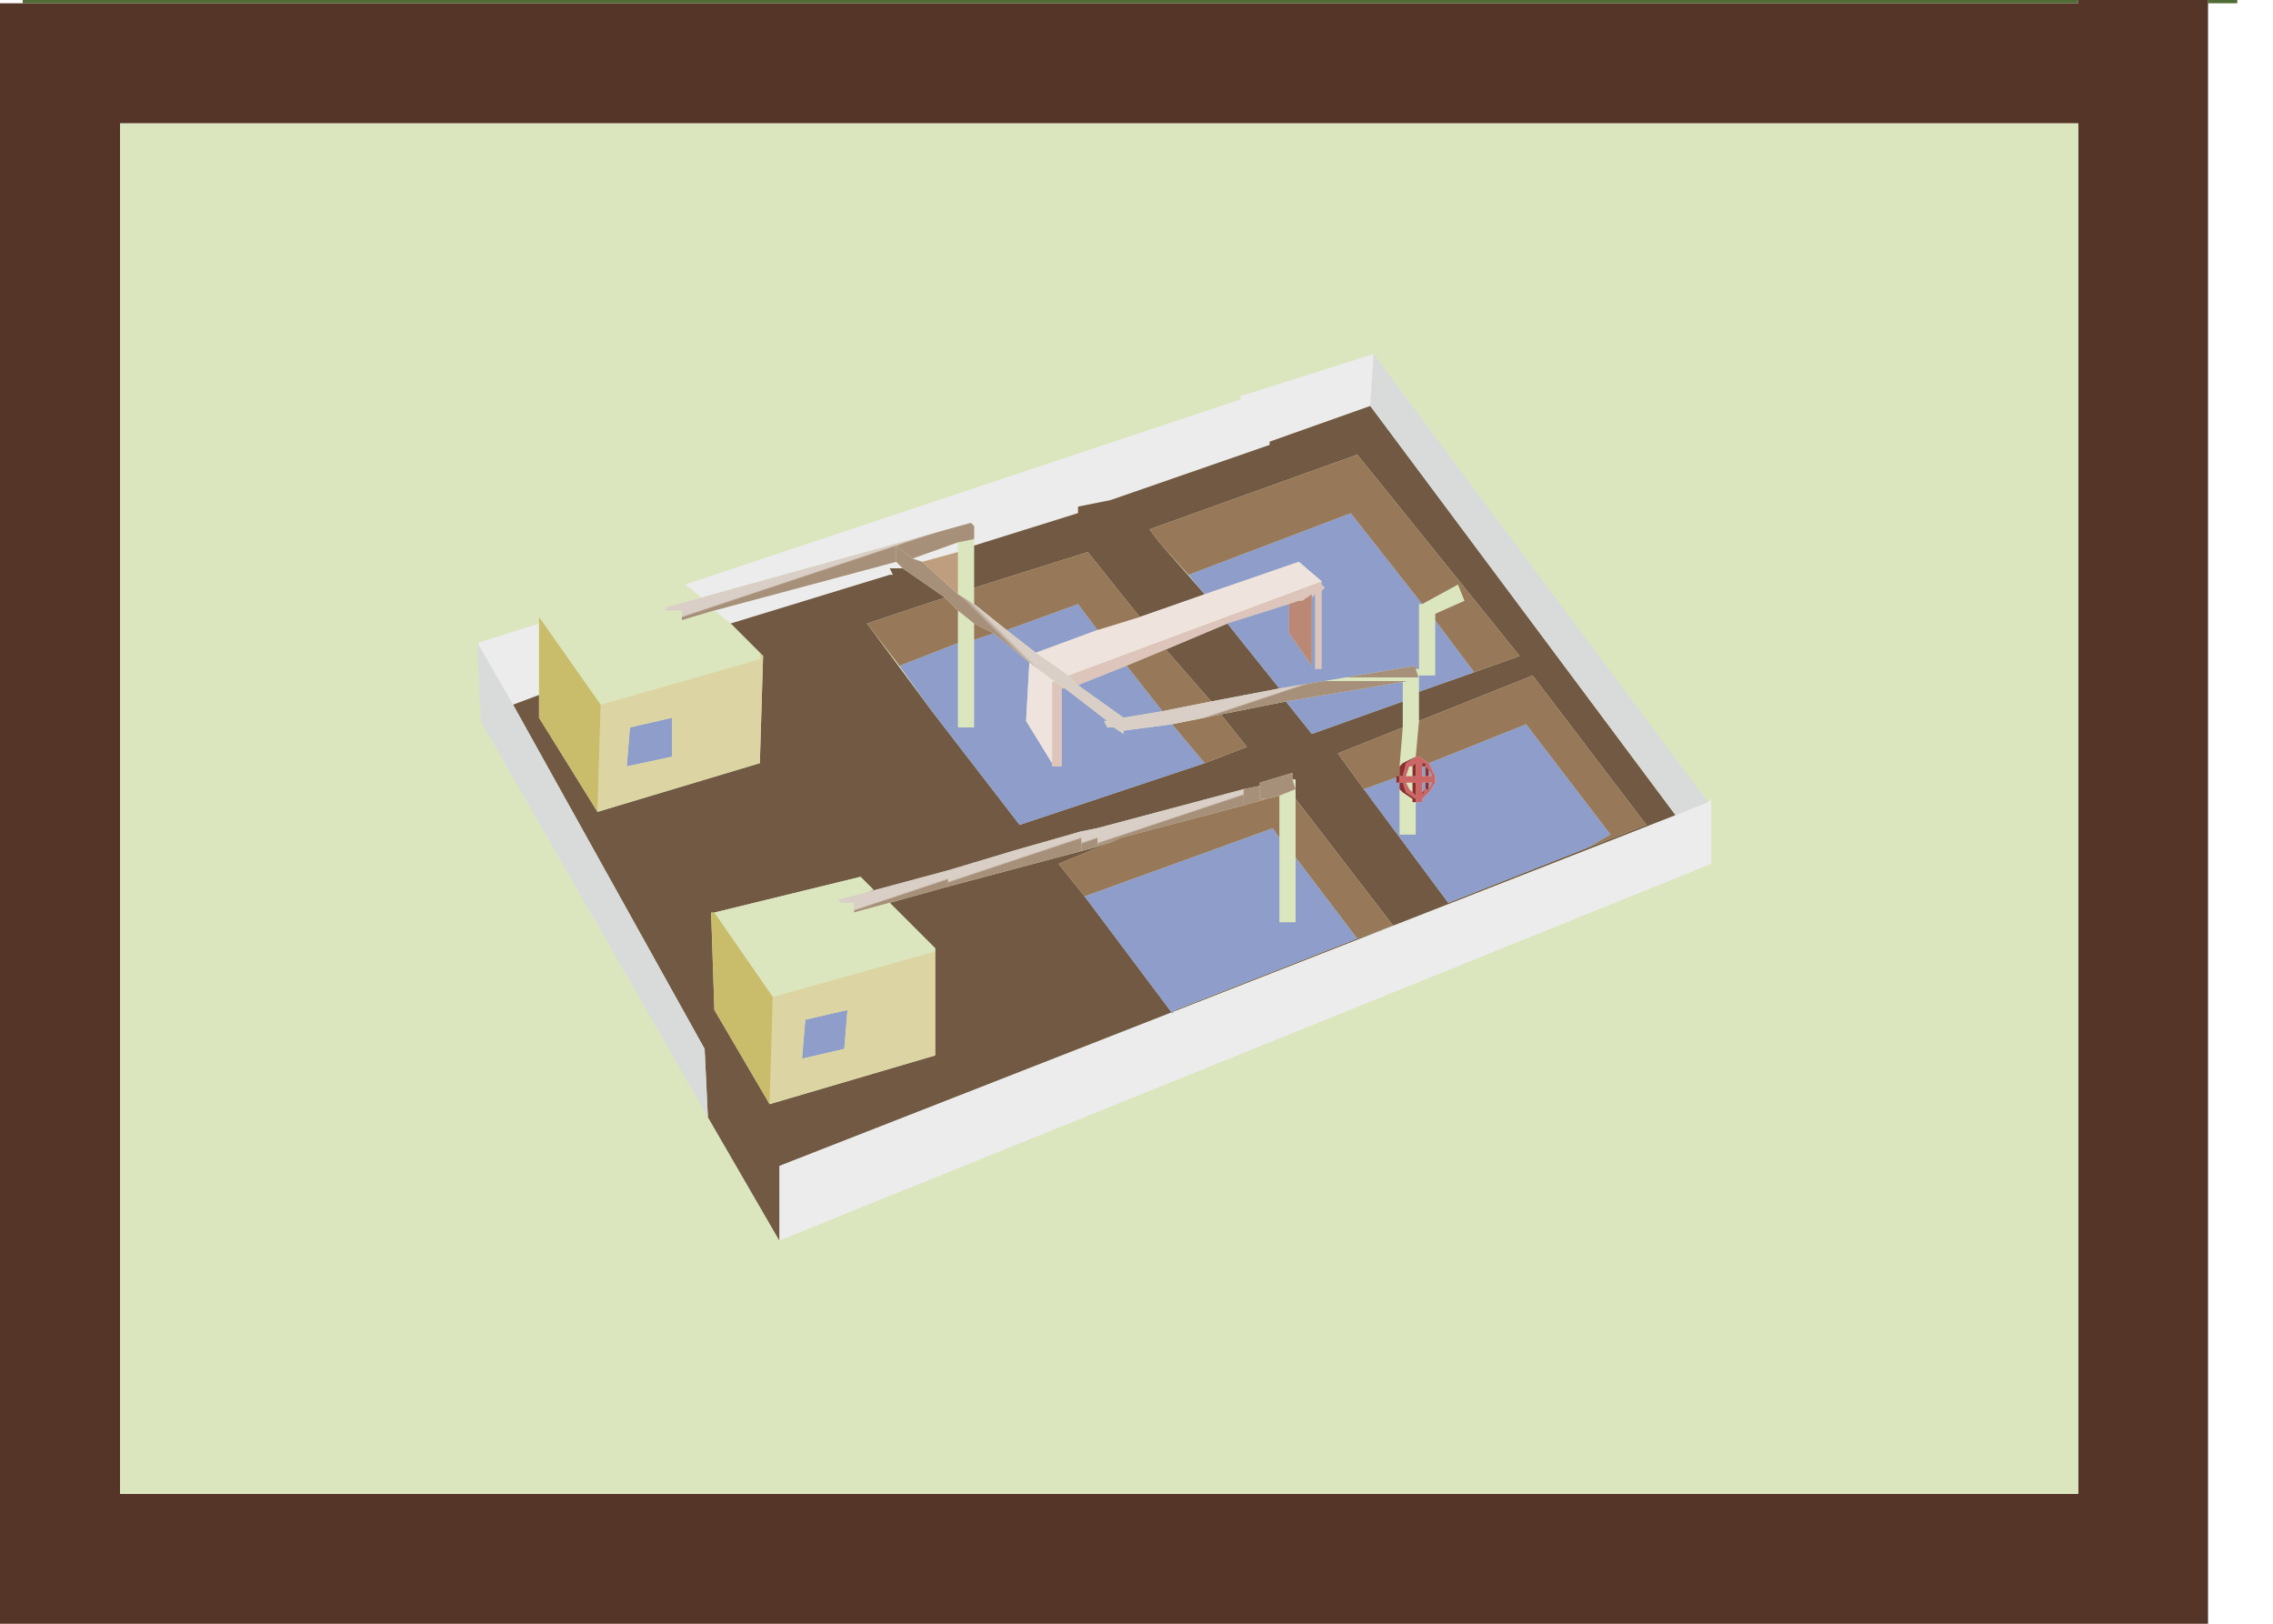 <?xml version="1.0" encoding="utf-8"?>
<svg version="1.1" id="Layer_1"
xmlns="http://www.w3.org/2000/svg"
xmlns:xlink="http://www.w3.org/1999/xlink"
xmlns:author="http://www.sothink.com"
width="35px" height="25px"
xml:space="preserve">
<g id="162" transform="matrix(1, 0, 0, 1, 17.25, 12.5)">
<path style="fill:#4E6C33;fill-opacity:1" d="M-16.9,-12.5L14.75 -12.5L14.75 -12.45L-16.9 -12.45L-16.9 -12.5M16.75,-12.45L16.75 -12.5L17.2 -12.5L17.2 -12.45L16.75 -12.45" />
<path style="fill:#563529;fill-opacity:1" d="M16.75,-12.45L16.75 12.5L-17.25 12.5L-17.25 -12.45L-16.9 -12.45L14.75 -12.45L14.75 -12.5L16.75 -12.5L16.75 -12.45M14.75,-10.6L-15.4 -10.6L-15.4 10.5L14.75 10.5L14.75 -10.6" />
<path style="fill:#DBE6BE;fill-opacity:1" d="M14.75,10.5L-15.4 10.5L-15.4 -10.6L14.75 -10.6L14.75 10.5" />
<path style="fill:#ECECEC;fill-opacity:1" d="M-2.25,-4.2L-2.25 -4.4L-2.3 -4.45L-6.45 -3.3L-6.7 -3.5L1.85 -6.35L1.85 -6.4L3.9 -7.05L3.85 -6.25L2.3 -5.7L2.3 -5.65L-0.15 -4.8L-0.65 -4.7L-0.65 -4.65L-0.6 -4.65L-0.65 -4.65L-0.65 -4.6L-2.25 -4.1L-2.25 -4.2M-6.25,-3.1L-3.45 -3.85L-3.35 -3.75L-3.55 -3.75L-3.5 -3.65L-3.55 -3.65L-6 -2.9L-6.25 -3.1M-9.9,-2.6L-8.95 -2.9L-8.95 -2.95L-8.95 -1.8L-9.35 -1.65L-9.9 -2.6M9.05,-0.15L9.1 -0.2L9.1 0.8L-5.25 6.6L-5.25 5.45L8.55 0.05L9.05 -0.15M-2.5,-4.15L-2.5 -4L-3.05 -3.85L-3.2 -3.9L-2.5 -4.15" />
<path style="fill:#715944;fill-opacity:1" d="M8.55,0.05L-5.25 5.45L-5.25 6.6L-6.35 4.7L-6.4 3.65L-9.35 -1.65L-8.95 -1.8L-8.95 -1.45L-8.05 0L-5.55 -0.75L-5.5 -2.4L-5.55 -2.45L-6 -2.9L-3.55 -3.65L-3.5 -3.65L-3.55 -3.75L-3.35 -3.75L-2.7 -3.3L-3.9 -2.9L-2.9 -1.55L-1.55 0.2L1.3 -0.75L1.95 -1L1.55 -1.5L2.55 -1.7L2.95 -1.2L4.35 -1.7L4.35 -1.3L3.35 -0.9L3.75 -0.35L5.05 1.4L7.2 0.55L8.1 0.2L6.35 -2.1L4.6 -1.4L4.6 -1.85L5.45 -2.15L6.15 -2.4L3.65 -5.5L0.45 -4.35L0.6 -4.15L1.3 -3.35L0.3 -3L-0.5 -4L-2.25 -3.45L-2.25 -4.1L-0.65 -4.6L-0.65 -4.65L-0.6 -4.65L-0.65 -4.65L-0.65 -4.7L-0.15 -4.8L2.3 -5.65L2.3 -5.7L3.85 -6.25L8.55 0.05M0.7,-2.5L1.65 -2.9L2.45 -1.9L1.4 -1.7L0.7 -2.5M2.7,-0.2L2.7 -0.35L2.7 -0.5L2.65 -0.5L2.65 -0.6L2.15 -0.45L2.15 -0.4L1.9 -0.35L-0.35 0.25L-0.6 0.3L-1.65 0.6L-2.65 0.9L-3.95 1.25L-3.8 1.2L-4 1L-6.25 1.55L-6.3 1.55L-6.25 3.05L-5.4 4.5L-2.85 3.75L-2.85 2.1L-2.85 2.05L-2.85 2.1L-3.55 1.4L-2.65 1.15L-0.4 0.55L-0.1 0.45L0 0.4L-0.1 0.45L-0.95 0.8L-0.55 1.3L0.8 3.1L0.85 3.05L3.65 1.95L4.2 1.75L2.7 -0.2" />
<path style="fill:#DDC5BB;fill-opacity:1" d="M3.1,-3.55L3.1 -3.6L3.1 -3.5L3.15 -3.45L3.1 -3.4L3.1 -2.2L3 -2.2L3 -3.35L2.95 -3.3L2.95 -3.35L2.8 -3.25L2.75 -3.25L2.6 -3.2L1.65 -2.9L0.7 -2.5L0.1 -2.25L-0.65 -1.95L-0.8 -2.1L3.1 -3.55M-0.85,-1.9L-0.9 -1.9L-0.9 -0.7L-1.05 -0.7L-1.05 -0.75L-1.05 -2L-1 -2L-0.85 -1.9" />
<path style="fill:#8E9DCA;fill-opacity:1" d="M4.85,-2.95L5.45 -2.15L4.6 -1.85L4.6 -2.05L4.6 -2.2L4.55 -2.2L4.55 -2.25L2.45 -1.9L1.65 -2.9L2.6 -3.2L2.6 -2.75L2.95 -2.25L2.95 -3.3L3 -3.35L3 -2.2L3.1 -2.2L3.1 -3.4L3.15 -3.45L3.1 -3.5L3.1 -3.6L3.1 -3.55L2.75 -3.85L1.3 -3.35L1.05 -3.65L3.55 -4.6L4.65 -3.2L4.6 -3.2L4.6 -2.1L4.85 -2.1L4.85 -2.95M4.55,-0.15L4.65 -0.15L4.65 -0.2L4.75 -0.3L4.85 -0.45L4.85 -0.55L4.75 -0.75L6.25 -1.35L7.55 0.35L7.2 0.55L5.05 1.4L3.75 -0.35L4.3 -0.55L4.25 -0.55L4.25 -0.45L4.3 -0.45L4.3 -0.35L4.3 0.35L4.55 0.35L4.55 -0.15M4.35,-2L4.35 -1.7L2.95 -1.2L2.55 -1.7L4.35 -2M-3.4,-2.25L-2.5 -2.6L-2.5 -1.3L-2.25 -1.3L-2.25 -2.65L-1.95 -2.75L-1.4 -2.3L-1.45 -1.4L-1.05 -0.75L-1.05 -0.7L-0.9 -0.7L-0.9 -1.9L-0.85 -1.9L-0.2 -1.4L-0.25 -1.4L-0.2 -1.3L-0.1 -1.3L0.05 -1.2L0.05 -1.25L0.8 -1.35L1.3 -0.75L-1.55 0.2L-2.9 -1.55L-3.4 -2.25M-1.3,-2.45L-1.75 -2.8L-0.65 -3.2L-0.35 -2.8L-1.3 -2.45M0.65,-1.55L0.05 -1.45L-0.65 -1.95L0.1 -2.25L0.65 -1.55M2.7,0.95L2.7 0.7L3.65 1.95L0.85 3.05L0.8 3.1L-0.55 1.3L2.35 0.25L2.45 0.4L2.45 0.95L2.45 1.7L2.7 1.7L2.7 0.95M-4.9,3.8L-4.85 3.2L-4.2 3.05L-4.25 3.65L-4.9 3.8M-7.6,-0.7L-7.55 -1.3L-6.9 -1.45L-6.9 -0.85L-7.6 -0.7M4.65,-0.55L4.65 -0.7L4.7 -0.7L4.7 -0.55L4.65 -0.55M4.75,-0.55L4.75 -0.65L4.8 -0.55L4.75 -0.55M4.75,-0.45L4.8 -0.45L4.75 -0.35L4.75 -0.45M4.65,-0.3L4.65 -0.45L4.7 -0.45L4.7 -0.35L4.65 -0.3" />
<path style="fill:#EFE3DE;fill-opacity:1" d="M-1.3,-2.45L-0.35 -2.8L0.3 -3L1.3 -3.35L2.75 -3.85L3.1 -3.55L-0.8 -2.1L-1.3 -2.45M-1.45,-1.4L-1.4 -2.3L-1 -2L-1.05 -2L-1.05 -0.75L-1.45 -1.4" />
<path style="fill:#BA8874;fill-opacity:1" d="M2.95,-3.3L2.95 -2.25L2.6 -2.75L2.6 -3.2L2.75 -3.25L2.8 -3.25L2.95 -3.35L2.95 -3.3" />
<path style="fill:#977859;fill-opacity:1" d="M-2.25,-3.2L-2.25 -3.45L-0.5 -4L0.3 -3L-0.35 -2.8L-0.65 -3.2L-1.75 -2.8L-2.25 -3.2M4.85,-2.95L4.85 -3.05L5.3 -3.25L5.2 -3.5L4.65 -3.2L3.55 -4.6L1.05 -3.65L0.6 -4.15L0.45 -4.35L3.65 -5.5L6.15 -2.4L5.45 -2.15L4.85 -2.95M7.55,0.35L6.25 -1.35L4.75 -0.75L4.6 -0.85L4.55 -0.85L4.6 -1.4L6.35 -2.1L8.1 0.2L7.2 0.55L7.55 0.35M4.3,-0.7L4.3 -0.55L3.75 -0.35L3.35 -0.9L4.35 -1.3L4.3 -0.7M1.55,-1.5L1.95 -1L1.3 -0.75L0.8 -1.35L1.55 -1.5M-3.9,-2.9L-2.7 -3.3L-2.5 -3.1L-2.5 -2.6L-3.4 -2.25L-3.9 -2.9M1.4,-1.7L0.65 -1.55L0.1 -2.25L0.7 -2.5L1.4 -1.7M2.25,-0.2L2.45 -0.25L2.45 0.2L2.45 0.4L2.35 0.25L-0.55 1.3L-0.95 0.8L-0.1 0.45L0 0.4L1.9 -0.1L2.25 -0.2M4.2,1.75L3.65 1.95L2.7 0.7L2.7 0.2L2.7 -0.2L4.2 1.75M-1.95,-2.75L-2.25 -2.65L-2.25 -2.9L-1.95 -2.75" />
<linearGradient
id="LinearGradID_544" gradientUnits="userSpaceOnUse" gradientTransform="matrix(6.10352e-005, -0, 0.002, 0.002, -1.85, -2.75)" spreadMethod ="pad" x1="-819.2" y1="0" x2="819.2" y2="0" >
<stop  offset="0" style="stop-color:#A7907A;stop-opacity:1" />
<stop  offset="1" style="stop-color:#D9CFC6;stop-opacity:1" />
</linearGradient>
<path style="fill:url(#LinearGradID_544) " d="M-1.95,-2.75L-2.25 -2.9L-2.5 -3.1L-2.7 -3.3L-3.35 -3.75L-3.45 -3.85L-3.45 -4.1L-3.2 -3.9L-3.05 -3.85L-2.5 -3.35L-2.25 -3.2L-1.75 -2.8L-1.3 -2.45L-0.8 -2.1L-0.65 -1.95L0.05 -1.45L0.15 -1.4L0.05 -1.25L0.05 -1.2L-0.1 -1.3L-0.2 -1.4L-0.85 -1.9L-1 -2L-1.4 -2.3L-1.95 -2.75" />
<linearGradient
id="LinearGradID_545" gradientUnits="userSpaceOnUse" gradientTransform="matrix(-4.57764e-005, -0, 0.003, -0.001, 2.2, -1.75)" spreadMethod ="pad" x1="-819.2" y1="0" x2="819.2" y2="0" >
<stop  offset="0" style="stop-color:#A7907A;stop-opacity:1" />
<stop  offset="1" style="stop-color:#D9CFC6;stop-opacity:1" />
</linearGradient>
<path style="fill:url(#LinearGradID_545) " d="M2.55,-1.7L1.55 -1.5L0.8 -1.35L0.05 -1.25L0.15 -1.4L0.05 -1.45L0.65 -1.55L1.4 -1.7L2.45 -1.9L4.55 -2.25L4.55 -2.2L4.6 -2.05L4.35 -2L2.55 -1.7M-0.1,-1.3L-0.2 -1.3L-0.25 -1.4L-0.2 -1.4L-0.1 -1.3" />
<linearGradient
id="LinearGradID_546" gradientUnits="userSpaceOnUse" gradientTransform="matrix(-4.57764e-005, -0, 0.003, -0.001, -1.95, 0.8)" spreadMethod ="pad" x1="-819.2" y1="0" x2="819.2" y2="0" >
<stop  offset="0" style="stop-color:#A7907A;stop-opacity:1" />
<stop  offset="1" style="stop-color:#D9CFC6;stop-opacity:1" />
</linearGradient>
<path style="fill:url(#LinearGradID_546) " d="M-0.1,0.45L-0.4 0.55L-0.35 0.5L-0.1 0.45M-1.65,0.6L-0.6 0.3L-0.6 0.35L-1.65 0.6M-4.1,1.55L-4.1 1.4L-4.3 1.4L-4.35 1.35L-3.95 1.25L-2.65 0.9L-2.65 1.15L-3.55 1.4L-4.1 1.55" />
<linearGradient
id="LinearGradID_547" gradientUnits="userSpaceOnUse" gradientTransform="matrix(-4.57764e-005, -0, 0.003, -0.001, 0.8, 0.1)" spreadMethod ="pad" x1="-819.2" y1="0" x2="819.2" y2="0" >
<stop  offset="0" style="stop-color:#A7907A;stop-opacity:1" />
<stop  offset="1" style="stop-color:#D9CFC6;stop-opacity:1" />
</linearGradient>
<path style="fill:url(#LinearGradID_547) " d="M1.9,-0.35L1.9 -0.1L0 0.4L-0.1 0.45L-0.35 0.5L-0.35 0.25L1.9 -0.35" />
<linearGradient
id="LinearGradID_548" gradientUnits="userSpaceOnUse" gradientTransform="matrix(-4.57764e-005, -0, 0.003, -0.001, 0.4, 0.15)" spreadMethod ="pad" x1="-819.2" y1="0" x2="819.2" y2="0" >
<stop  offset="0" style="stop-color:#A7907A;stop-opacity:1" />
<stop  offset="1" style="stop-color:#D9CFC6;stop-opacity:1" />
</linearGradient>
<path style="fill:url(#LinearGradID_548) " d="M-0.6,0.6L-0.6 0.35L-0.6 0.3L-0.35 0.25L-0.35 0.5L-0.4 0.55L-0.6 0.6M2.15,-0.2L2.25 -0.2L1.9 -0.1L1.9 -0.35L2.15 -0.4L2.15 -0.2" />
<linearGradient
id="LinearGradID_549" gradientUnits="userSpaceOnUse" gradientTransform="matrix(-4.57764e-005, -0, 0.003, -0.001, -1.5, 0.7)" spreadMethod ="pad" x1="-819.2" y1="0" x2="819.2" y2="0" >
<stop  offset="0" style="stop-color:#A7907A;stop-opacity:1" />
<stop  offset="1" style="stop-color:#D9CFC6;stop-opacity:1" />
</linearGradient>
<path style="fill:url(#LinearGradID_549) " d="M-0.6,0.35L-0.6 0.6L-0.4 0.55L-2.65 1.15L-2.65 0.9L-1.65 0.6L-0.6 0.35" />
<linearGradient
id="LinearGradID_550" gradientUnits="userSpaceOnUse" gradientTransform="matrix(0, 0, 0, 0.002, 2.55, 1)" spreadMethod ="pad" x1="-819.2" y1="0" x2="819.2" y2="0" >
<stop  offset="0" style="stop-color:#A7907A;stop-opacity:1" />
<stop  offset="1" style="stop-color:#D9CFC6;stop-opacity:1" />
</linearGradient>
<path style="fill:url(#LinearGradID_550) " d="M2.7,0.2L2.45 0.2L2.45 -0.25L2.7 -0.35L2.7 -0.2L2.7 0.2M2.65,-0.5L2.7 -0.5L2.7 -0.35L2.65 -0.5M2.7,1.7L2.45 1.7L2.45 0.95L2.7 0.95L2.7 1.7" />
<linearGradient
id="LinearGradID_551" gradientUnits="userSpaceOnUse" gradientTransform="matrix(-4.57764e-005, -0, 0.003, -0.001, 0.3, 0.15)" spreadMethod ="pad" x1="-819.2" y1="0" x2="819.2" y2="0" >
<stop  offset="0" style="stop-color:#A7907A;stop-opacity:1" />
<stop  offset="1" style="stop-color:#D9CFC6;stop-opacity:1" />
</linearGradient>
<path style="fill:url(#LinearGradID_551) " d="M2.15,-0.4L2.15 -0.45L2.65 -0.6L2.65 -0.5L2.7 -0.35L2.45 -0.25L2.25 -0.2L2.15 -0.2L2.15 -0.4" />
<linearGradient
id="LinearGradID_552" gradientUnits="userSpaceOnUse" gradientTransform="matrix(0, 0, 0, 0.002, 2.55, -0.15)" spreadMethod ="pad" x1="-819.2" y1="0" x2="819.2" y2="0" >
<stop  offset="0" style="stop-color:#A7907A;stop-opacity:1" />
<stop  offset="1" style="stop-color:#D9CFC6;stop-opacity:1" />
</linearGradient>
<path style="fill:url(#LinearGradID_552) " d="M2.7,0.2L2.7 0.7L2.7 0.95L2.45 0.95L2.45 0.4L2.45 0.2L2.7 0.2" />
<linearGradient
id="LinearGradID_553" gradientUnits="userSpaceOnUse" gradientTransform="matrix(-4.57764e-005, -0, 0.003, -0.001, -4.65, -3.7)" spreadMethod ="pad" x1="-819.2" y1="0" x2="819.2" y2="0" >
<stop  offset="0" style="stop-color:#A7907A;stop-opacity:1" />
<stop  offset="1" style="stop-color:#D9CFC6;stop-opacity:1" />
</linearGradient>
<path style="fill:url(#LinearGradID_553) " d="M-6.75,-2.95L-6.75 -3.1L-7 -3.1L-7 -3.15L-6.45 -3.3L-2.3 -4.45L-2.25 -4.4L-2.25 -4.2L-2.5 -4.15L-3.2 -3.9L-3.45 -4.1L-3.45 -3.85L-6.25 -3.1L-6.75 -2.95" />
<linearGradient
id="LinearGradID_554" gradientUnits="userSpaceOnUse" gradientTransform="matrix(0, 0, 0, 0.002, -2.35, -2.85)" spreadMethod ="pad" x1="-819.2" y1="0" x2="819.2" y2="0" >
<stop  offset="0" style="stop-color:#A7907A;stop-opacity:1" />
<stop  offset="1" style="stop-color:#D9CFC6;stop-opacity:1" />
</linearGradient>
<path style="fill:url(#LinearGradID_554) " d="M-2.25,-3.2L-2.5 -3.35L-2.5 -4L-2.5 -4.15L-2.25 -4.2L-2.25 -4.4L-2.25 -4.2L-2.25 -4.1L-2.25 -3.45L-2.25 -3.2M-2.25,-2.9L-2.25 -2.65L-2.25 -1.3L-2.5 -1.3L-2.5 -2.6L-2.5 -3.1L-2.25 -2.9" />
<path style="fill:#BF9E7F;fill-opacity:1" d="M-3.05,-3.85L-2.5 -4L-2.5 -3.35L-3.05 -3.85" />
<path style="fill:#DBE6BE;fill-opacity:1" d="M-6.25,-3.1L-6 -2.9L-5.55 -2.45L-5.55 -2.35L-8 -1.65L-8.95 -3L-6.7 -3.5L-6.45 -3.3L-7 -3.15L-7 -3.1L-7 -2.6L-6.75 -2.6L-6.75 -2.95L-6.25 -3.1M-3.55,1.4L-2.85 2.1L-2.85 2.15L-5.35 2.85L-6.25 1.55L-4 1L-3.8 1.2L-3.95 1.25L-4.35 1.35L-4.3 1.4L-4.3 1.9L-4.1 1.9L-4.1 1.55L-3.55 1.4" />
<path style="fill:#DCD5A3;fill-opacity:1" d="M-8,-1.65L-5.55 -2.35L-5.55 -2.45L-5.5 -2.4L-5.55 -0.75L-8.05 0L-8 -1.65M-2.85,2.15L-2.85 2.1L-2.85 2.05L-2.85 2.1L-2.85 3.75L-5.4 4.5L-5.35 2.85M-5.35,2.85L-2.85 2.15M-4.25,3.65L-4.2 3.05L-4.85 3.2L-4.9 3.8L-4.25 3.65M-6.9,-0.85L-6.9 -1.45L-7.55 -1.3L-7.6 -0.7L-6.9 -0.85" />
<linearGradient
id="LinearGradID_555" gradientUnits="userSpaceOnUse" gradientTransform="matrix(0, 0, 0, 0, -4.2, 1.65)" spreadMethod ="pad" x1="-819.2" y1="0" x2="819.2" y2="0" >
<stop  offset="0" style="stop-color:#A7907A;stop-opacity:1" />
<stop  offset="1" style="stop-color:#D9CFC6;stop-opacity:1" />
</linearGradient>
<path style="fill:url(#LinearGradID_555) " d="M-4.1,1.4L-4.1 1.55L-4.1 1.9L-4.3 1.9L-4.3 1.4L-4.1 1.4" />
<path style="fill:#C9BD6B;fill-opacity:1" d="M-8,-1.65L-8.05 0L-8.95 -1.45L-8.95 -1.8L-8.95 -2.95L-8.95 -3L-8 -1.65M-5.4,4.5L-6.25 3.05L-6.3 1.55L-6.25 1.55L-5.35 2.85L-5.4 4.5" />
<linearGradient
id="LinearGradID_556" gradientUnits="userSpaceOnUse" gradientTransform="matrix(0, 0, 0, 0, -6.9, -2.85)" spreadMethod ="pad" x1="-819.2" y1="0" x2="819.2" y2="0" >
<stop  offset="0" style="stop-color:#A7907A;stop-opacity:1" />
<stop  offset="1" style="stop-color:#D9CFC6;stop-opacity:1" />
</linearGradient>
<path style="fill:url(#LinearGradID_556) " d="M-6.75,-3.1L-6.75 -2.95L-6.75 -2.6L-7 -2.6L-7 -3.1L-6.75 -3.1" />
<path style="fill:#D9DBDB;fill-opacity:1" d="M9.05,-0.15L8.55 0.05L3.85 -6.25L3.9 -7.05L9.05 -0.15M-9.85,-1.4L-9.9 -2.6L-9.35 -1.65L-6.4 3.65L-6.35 4.7L-9.85 -1.4" />
<linearGradient
id="LinearGradID_557" gradientUnits="userSpaceOnUse" gradientTransform="matrix(0, 0, 0, 0.001, 4.7, -2.65)" spreadMethod ="pad" x1="-819.2" y1="0" x2="819.2" y2="0" >
<stop  offset="0" style="stop-color:#A7907A;stop-opacity:1" />
<stop  offset="1" style="stop-color:#D9CFC6;stop-opacity:1" />
</linearGradient>
<path style="fill:url(#LinearGradID_557) " d="M4.85,-2.1L4.6 -2.1L4.6 -3.2L4.65 -3.2L4.75 -3L4.85 -3.05L4.85 -2.95L4.85 -2.1" />
<linearGradient
id="LinearGradID_558" gradientUnits="userSpaceOnUse" gradientTransform="matrix(7.62939e-005, 0, -0, 0, 4.9, -3.25)" spreadMethod ="pad" x1="-819.2" y1="0" x2="819.2" y2="0" >
<stop  offset="0" style="stop-color:#A7907A;stop-opacity:1" />
<stop  offset="1" style="stop-color:#D9CFC6;stop-opacity:1" />
</linearGradient>
<path style="fill:url(#LinearGradID_558) " d="M4.65,-3.2L5.2 -3.5L5.3 -3.25L4.85 -3.05L4.75 -3L4.65 -3.2" />
<linearGradient
id="LinearGradID_559" gradientUnits="userSpaceOnUse" gradientTransform="matrix(0, 0, -3.05176e-005, 0.002, 4.4, -0.95)" spreadMethod ="pad" x1="-819.2" y1="0" x2="819.2" y2="0" >
<stop  offset="0" style="stop-color:#A7907A;stop-opacity:1" />
<stop  offset="1" style="stop-color:#D9CFC6;stop-opacity:1" />
</linearGradient>
<path style="fill:url(#LinearGradID_559) " d="M4.35,-1.3L4.35 -1.7L4.35 -2L4.6 -2.05L4.55 -2.2L4.6 -2.2L4.6 -2.05L4.6 -1.85L4.6 -1.4L4.55 -0.85L4.35 -0.75L4.3 -0.7L4.35 -1.3M4.5,-0.55L4.4 -0.55L4.45 -0.7L4.5 -0.7L4.5 -0.55M4.55,0.35L4.3 0.35L4.3 -0.35L4.35 -0.3L4.5 -0.2L4.5 -0.15L4.55 -0.15L4.55 0.35M4.45,-0.35L4.4 -0.45L4.5 -0.45L4.5 -0.3L4.45 -0.35" />
<path style="fill:#CC6666;fill-opacity:1" d="M4.55,-0.55L4.55 -0.75L4.5 -0.7L4.45 -0.7L4.4 -0.55L4.5 -0.55L4.55 -0.55M4.85,-0.55L4.85 -0.45L4.75 -0.3L4.65 -0.2L4.65 -0.15L4.55 -0.15L4.55 -0.2L4.4 -0.3L4.35 -0.45L4.3 -0.45L4.3 -0.55L4.35 -0.55L4.4 -0.75L4.55 -0.85L4.6 -0.85L4.75 -0.75L4.85 -0.55M4.5,-0.45L4.4 -0.45L4.45 -0.35L4.5 -0.3L4.55 -0.25L4.55 -0.45L4.5 -0.45M4.7,-0.55L4.75 -0.55L4.8 -0.55L4.75 -0.65L4.7 -0.7L4.7 -0.75L4.65 -0.75L4.65 -0.7L4.65 -0.55L4.7 -0.55M4.65,-0.45L4.65 -0.3L4.65 -0.25L4.7 -0.35L4.75 -0.35L4.8 -0.45L4.75 -0.45L4.7 -0.45L4.65 -0.45" />
<path style="fill:#8B2E2E;fill-opacity:1" d="M4.3,-0.7L4.35 -0.75L4.55 -0.85L4.4 -0.75L4.35 -0.55L4.3 -0.55L4.3 -0.7M4.5,-0.55L4.5 -0.7L4.55 -0.75L4.55 -0.55L4.5 -0.55M4.3,-0.45L4.35 -0.45L4.4 -0.3L4.55 -0.2L4.55 -0.15L4.5 -0.15L4.5 -0.2L4.35 -0.3L4.3 -0.35L4.3 -0.45L4.25 -0.45L4.25 -0.55L4.3 -0.55L4.3 -0.45M4.55,-0.45L4.55 -0.25L4.5 -0.3L4.5 -0.45L4.55 -0.45M4.75,-0.55L4.7 -0.55L4.7 -0.7L4.65 -0.7L4.65 -0.75L4.7 -0.75L4.7 -0.7L4.75 -0.65L4.75 -0.55M4.75,-0.35L4.7 -0.35L4.65 -0.25L4.65 -0.3L4.7 -0.35L4.7 -0.45L4.75 -0.45L4.75 -0.35" />
</g>
</svg>
